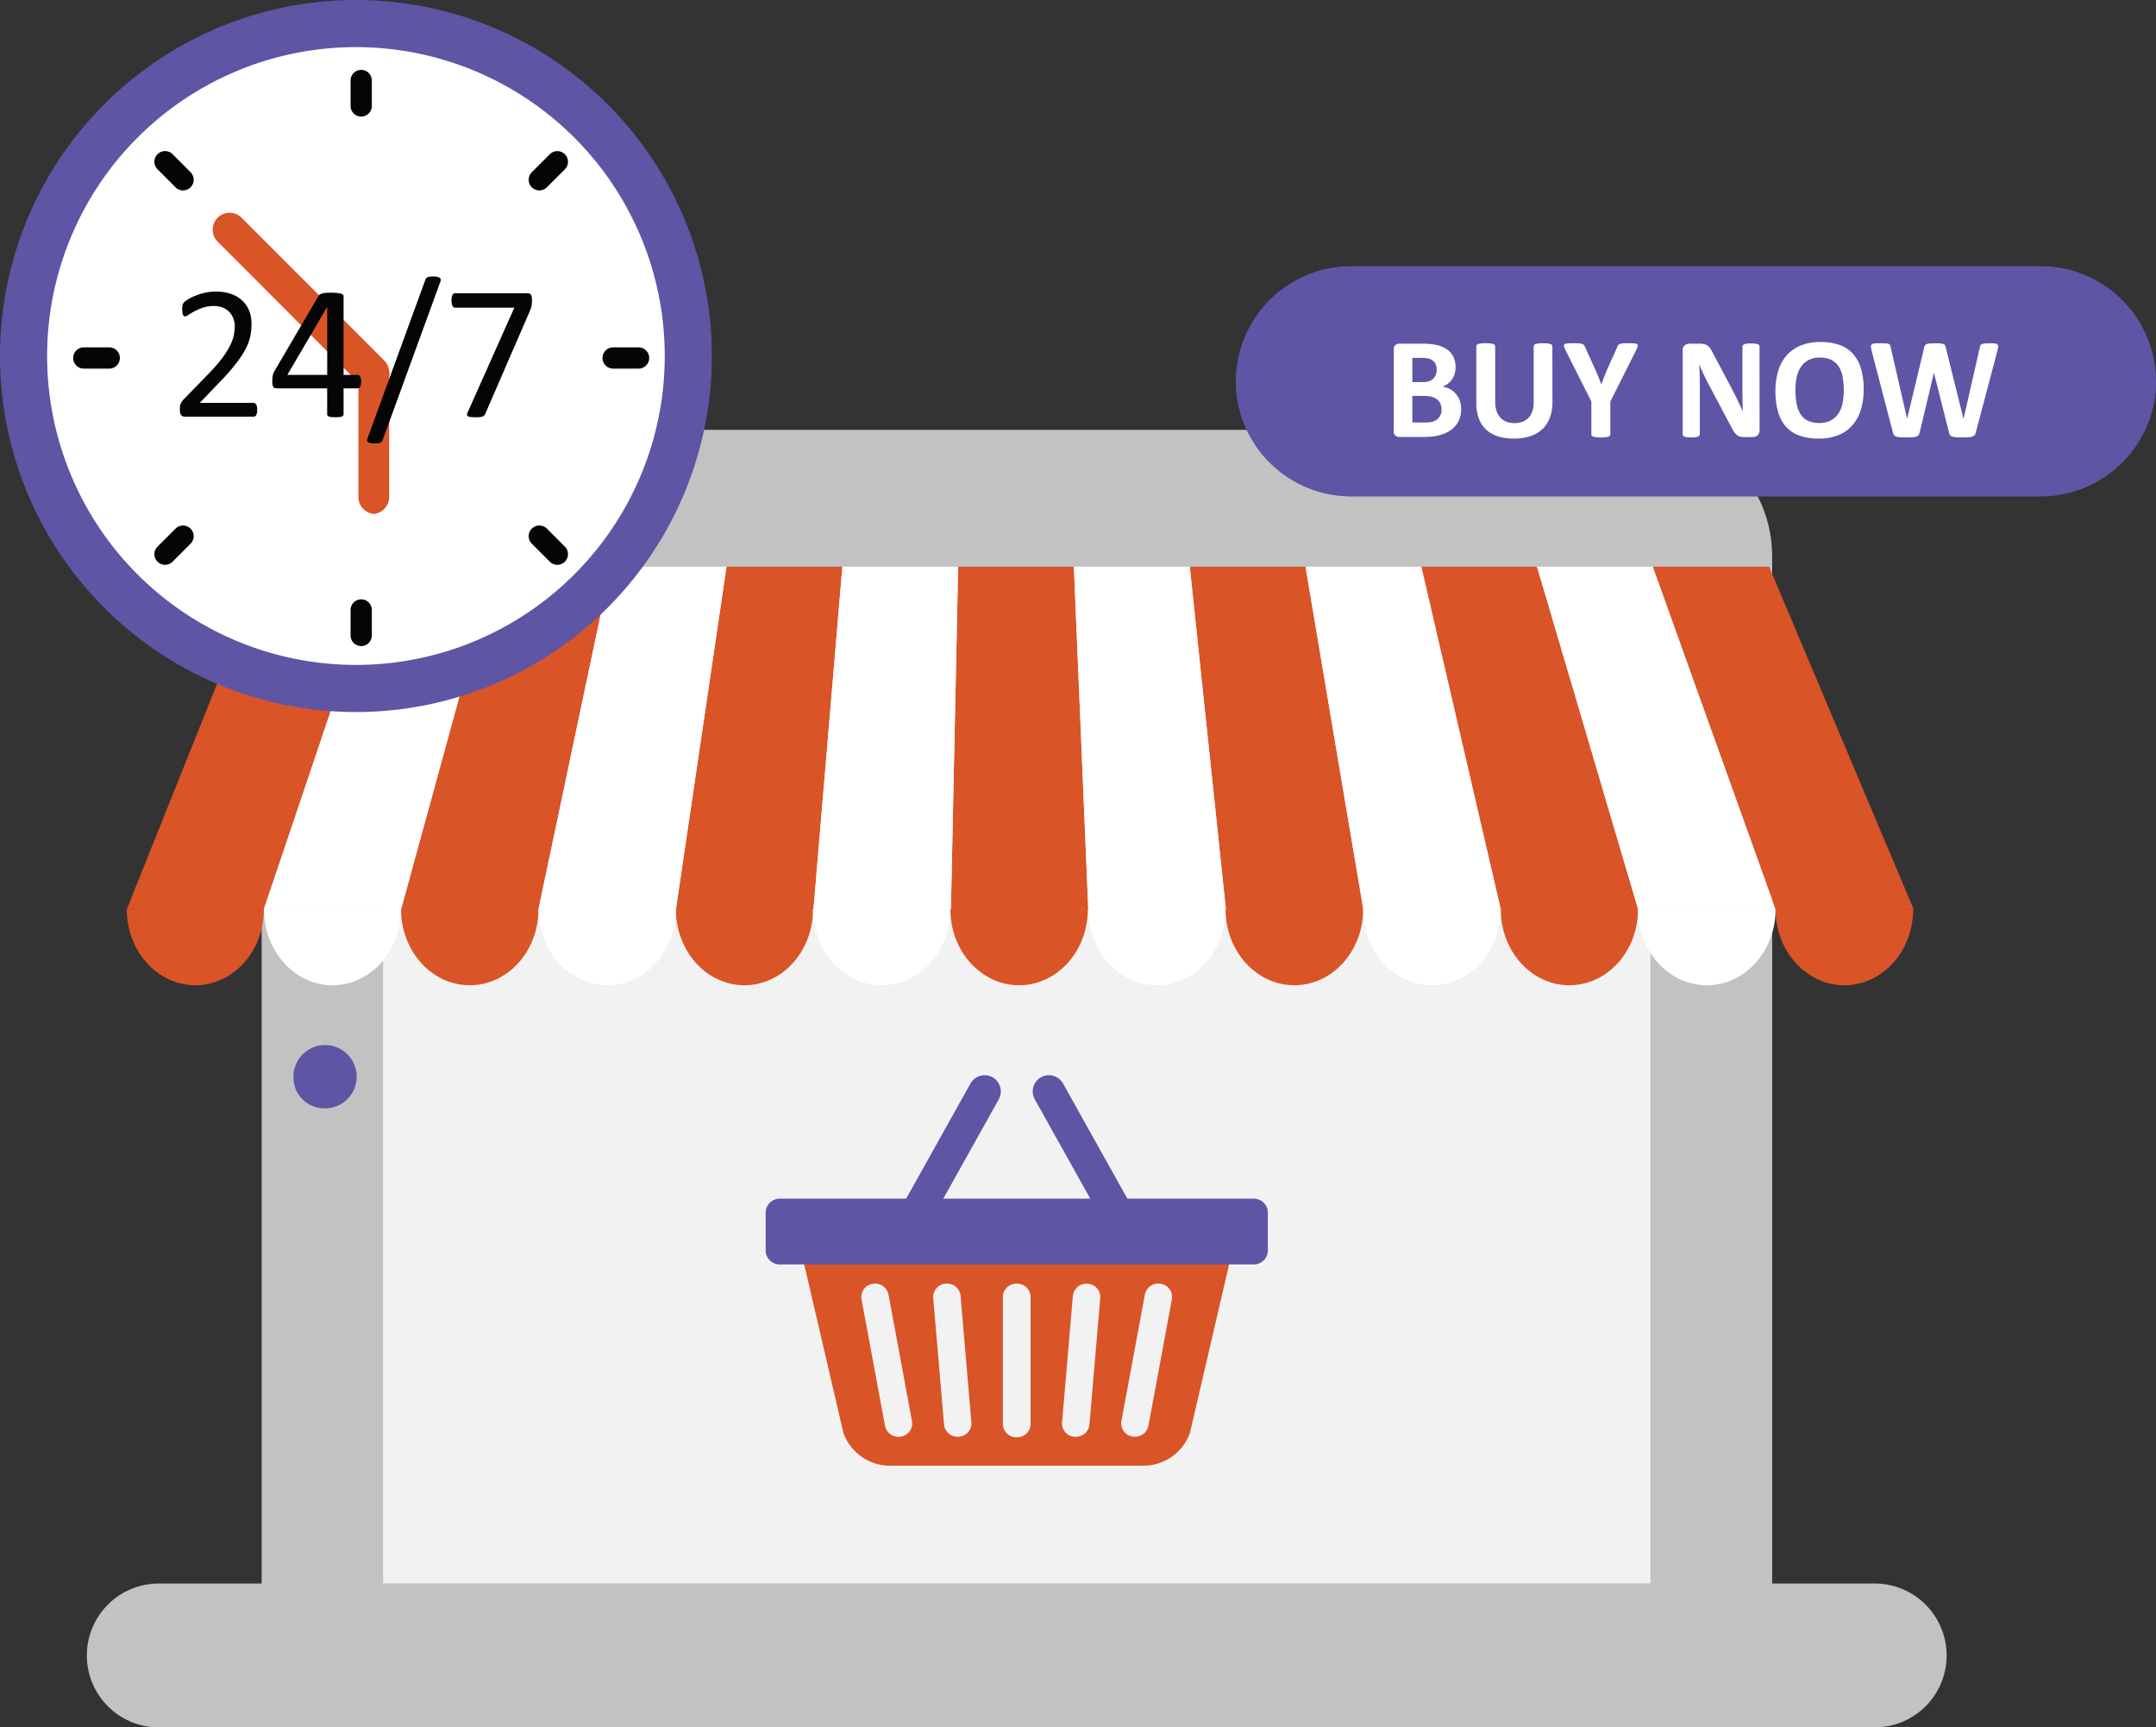 <svg xmlns="http://www.w3.org/2000/svg" width="223.279" height="178.84" viewBox="0 0 223.279 178.84">
  <rect x="0" y="0" width="223.279" height="178.84" fill="#333333" stroke="none"/>
  <g id="v1" transform="translate(-61.542 -59.974)">
    <path id="Path_8473" data-name="Path 8473" d="M201.568,223.506h131.6c6.828,0,12.416,5.9,12.416,13.1V344.044c0,7.206-5.588,13.1-12.416,13.1h-131.6c-6.829,0-12.416-5.895-12.416-13.1V236.608C189.152,229.4,194.74,223.506,201.568,223.506Z" transform="translate(-100.514 -119.027)" fill="#c2c2c2" fill-rule="evenodd"/>
    <path id="Path_8474" data-name="Path 8474" d="M201.1,401.52a3.277,3.277,0,1,0-3.1-3.272A3.2,3.2,0,0,0,201.1,401.52Z" transform="translate(-106.072 -226.799)" fill="#5e55a5" fill-rule="evenodd"/>
    <rect id="Rectangle_1482" data-name="Rectangle 1482" width="131.256" height="105.243" transform="translate(101.211 118.677)" fill="#f2f2f2"/>
    <g id="Group_3730" data-name="Group 3730" transform="translate(74.67 118.648)">
      <g id="Group_3729" data-name="Group 3729">
        <path id="Path_8476" data-name="Path 8476" d="M165.759,261.647h11.956q-1.279,3.8-2.626,7.789-1.385,4.1-2.85,8.437-1.507,4.466-3.1,9.2-1.645,4.872-3.391,10.04H151.552q2.071-5.164,4.023-10.04,1.9-4.728,3.685-9.2,1.733-4.331,3.38-8.437Q164.24,265.447,165.759,261.647Z" transform="translate(-151.552 -261.647)" fill="#d95427" fill-rule="evenodd"/>
        <path id="Path_8477" data-name="Path 8477" d="M447.9,261.647h11.987q.642,3.8,1.315,7.789.69,4.1,1.423,8.437.755,4.466,1.551,9.2c.547,3.245,1.115,6.6,1.7,10.043H451.64q-.546-5.164-1.059-10.04-.5-4.728-.971-9.2c-.3-2.885-.6-5.7-.89-8.437Q448.3,265.447,447.9,261.647Z" transform="translate(-337.811 -261.647)" fill="#d95427" fill-rule="evenodd"/>
        <path id="Path_8478" data-name="Path 8478" d="M309.876,261.647h12q-.319,3.8-.657,7.789-.344,4.1-.712,8.437-.377,4.466-.776,9.2-.412,4.872-.847,10.04H304.637q.764-5.164,1.483-10.04.7-4.728,1.36-9.2.639-4.331,1.247-8.437Q309.317,265.447,309.876,261.647Z" transform="translate(-247.768 -261.647)" fill="#d95427" fill-rule="evenodd"/>
        <path id="Path_8479" data-name="Path 8479" d="M576.969,261.647H589.02l3.285,7.789q1.733,4.1,3.563,8.437,1.889,4.466,3.881,9.2,2.053,4.868,4.243,10.043H589.686q-1.854-5.17-3.6-10.043-1.694-4.724-3.3-9.2-1.552-4.331-3.026-8.437Q578.33,265.447,576.969,261.647Z" transform="translate(-418.933 -261.647)" fill="#d95427" fill-rule="evenodd"/>
        <path id="Path_8480" data-name="Path 8480" d="M237.746,261.647h11.987q-.8,3.8-1.642,7.789-.865,4.1-1.782,8.437-.943,4.466-1.941,9.2-1.028,4.873-2.12,10.04H228.018l2.756-10.04q1.3-4.728,2.522-9.2,1.186-4.331,2.314-8.437Q236.706,265.447,237.746,261.647Z" transform="translate(-199.612 -261.647)" fill="#d95427" fill-rule="evenodd"/>
        <path id="Path_8481" data-name="Path 8481" d="M512.432,261.647h11.987q1.121,3.8,2.3,7.789,1.209,4.1,2.491,8.437,1.318,4.47,2.713,9.2,1.437,4.868,2.968,10.043h-14.23c-.8-3.443-1.58-6.8-2.332-10.043q-1.1-4.724-2.133-9.2-1-4.331-1.957-8.437Q513.312,265.447,512.432,261.647Z" transform="translate(-378.371 -261.647)" fill="#d95427" fill-rule="evenodd"/>
        <path id="Path_8482" data-name="Path 8482" d="M382.051,261.647h11.987q.16,3.8.329,7.789c.114,2.733.233,5.55.355,8.437q.189,4.466.386,9.2.2,4.873.423,10.04H381.3q.111-5.164.214-10.04.1-4.728.192-9.2.093-4.331.182-8.437Q381.972,265.447,382.051,261.647Z" transform="translate(-295.952 -261.647)" fill="#d95427" fill-rule="evenodd"/>
        <path id="Path_8483" data-name="Path 8483" d="M201.729,261.647H213.7q-1.04,3.8-2.136,7.789-1.123,4.1-2.314,8.437-1.226,4.466-2.522,9.2l-2.756,10.04H189.759q1.746-5.164,3.391-10.04,1.6-4.728,3.1-9.2,1.462-4.331,2.85-8.437Q200.448,265.447,201.729,261.647Z" transform="translate(-175.566 -261.647)" fill="#fff" fill-rule="evenodd"/>
        <path id="Path_8484" data-name="Path 8484" d="M480.167,261.647h11.986q.879,3.8,1.809,7.789.95,4.1,1.957,8.437,1.039,4.466,2.133,9.2c.752,3.245,1.532,6.6,2.332,10.043H486.151c-.581-3.443-1.149-6.8-1.7-10.043q-.8-4.724-1.551-9.2-.731-4.331-1.423-8.437Q480.807,265.445,480.167,261.647Z" transform="translate(-358.092 -261.647)" fill="#fff" fill-rule="evenodd"/>
        <path id="Path_8485" data-name="Path 8485" d="M345.987,261.647h11.987q-.08,3.8-.163,7.789-.088,4.1-.182,8.437-.092,4.466-.192,9.2-.1,4.872-.214,10.04h-14.23q.436-5.164.847-10.04.4-4.728.776-9.2.365-4.331.713-8.437Q345.667,265.447,345.987,261.647Z" transform="translate(-271.876 -261.647)" fill="#fff" fill-rule="evenodd"/>
        <path id="Path_8486" data-name="Path 8486" d="M273.812,261.647H285.8q-.559,3.8-1.149,7.789-.605,4.1-1.247,8.437-.659,4.466-1.36,9.2-.719,4.872-1.483,10.04H266.328q1.092-5.164,2.12-10.04,1-4.728,1.941-9.2.912-4.331,1.782-8.437Q273.012,265.447,273.812,261.647Z" transform="translate(-223.691 -261.647)" fill="#fff" fill-rule="evenodd"/>
        <path id="Path_8487" data-name="Path 8487" d="M544.7,261.647h11.987q1.361,3.8,2.792,7.789,1.469,4.1,3.026,8.437,1.6,4.466,3.3,9.2,1.744,4.868,3.6,10.043h-14.23q-1.524-5.17-2.968-10.043-1.393-4.724-2.713-9.2-1.278-4.328-2.491-8.437Q545.823,265.447,544.7,261.647Z" transform="translate(-398.652 -261.647)" fill="#fff" fill-rule="evenodd"/>
        <path id="Path_8488" data-name="Path 8488" d="M415.588,261.647h12q.4,3.8.821,7.789c.288,2.734.587,5.552.89,8.437q.471,4.47.971,9.2.513,4.873,1.059,10.04h-14.25q-.217-5.164-.423-10.04-.2-4.728-.386-9.2c-.121-2.887-.241-5.7-.355-8.437Q415.749,265.445,415.588,261.647Z" transform="translate(-317.503 -261.647)" fill="#fff" fill-rule="evenodd"/>
      </g>
      <path id="Path_8489" data-name="Path 8489" d="M151.552,357.119c0,4.345,3.18,7.866,7.1,7.866s7.1-3.521,7.1-7.866H151.552Z" transform="translate(-151.552 -321.653)" fill="#d95427" fill-rule="evenodd"/>
      <path id="Path_8490" data-name="Path 8490" d="M189.8,357.119c0,4.345,3.18,7.866,7.1,7.866s7.1-3.521,7.1-7.866H189.8Z" transform="translate(-175.589 -321.653)" fill="#fff" fill-rule="evenodd"/>
      <path id="Path_8491" data-name="Path 8491" d="M304.637,357.119c0,4.345,3.18,7.866,7.1,7.866s7.1-3.521,7.1-7.866h-14.2Z" transform="translate(-247.768 -321.653)" fill="#d95427" fill-rule="evenodd"/>
      <path id="Path_8492" data-name="Path 8492" d="M419.609,357.119c0,4.345,3.184,7.866,7.108,7.866s7.109-3.521,7.109-7.866H419.609Z" transform="translate(-320.03 -321.653)" fill="#fff" fill-rule="evenodd"/>
      <path id="Path_8493" data-name="Path 8493" d="M534.588,357.119c0,4.345,3.18,7.866,7.107,7.866s7.108-3.521,7.108-7.866H534.588Z" transform="translate(-392.296 -321.653)" fill="#d95427" fill-rule="evenodd"/>
      <path id="Path_8494" data-name="Path 8494" d="M228.018,357.119c0,4.345,3.186,7.866,7.115,7.866s7.116-3.521,7.116-7.866H228.018Z" transform="translate(-199.612 -321.653)" fill="#d95427" fill-rule="evenodd"/>
      <path id="Path_8495" data-name="Path 8495" d="M342.856,357.119c0,4.345,3.186,7.866,7.117,7.866s7.116-3.521,7.116-7.866H342.856Z" transform="translate(-271.79 -321.653)" fill="#fff" fill-rule="evenodd"/>
      <path id="Path_8496" data-name="Path 8496" d="M457.877,357.119c0,4.345,3.19,7.866,7.123,7.866s7.124-3.521,7.124-7.866H457.877Z" transform="translate(-344.082 -321.653)" fill="#d95427" fill-rule="evenodd"/>
      <path id="Path_8497" data-name="Path 8497" d="M572.85,357.119c0,4.345,3.19,7.866,7.125,7.866s7.124-3.521,7.124-7.866H572.85Z" transform="translate(-416.344 -321.653)" fill="#fff" fill-rule="evenodd"/>
      <path id="Path_8498" data-name="Path 8498" d="M266.328,357.119c0,4.345,3.185,7.866,7.116,7.866s7.115-3.521,7.115-7.866H266.328Z" transform="translate(-223.691 -321.653)" fill="#fff" fill-rule="evenodd"/>
      <path id="Path_8499" data-name="Path 8499" d="M381.168,357.119c0,4.345,3.186,7.866,7.114,7.866s7.116-3.521,7.116-7.866H381.168Z" transform="translate(-295.869 -321.653)" fill="#d95427" fill-rule="evenodd"/>
      <path id="Path_8500" data-name="Path 8500" d="M496.229,357.119c0,4.345,3.192,7.866,7.125,7.866s7.125-3.521,7.125-7.866h-14.25Z" transform="translate(-368.187 -321.653)" fill="#fff" fill-rule="evenodd"/>
      <path id="Path_8501" data-name="Path 8501" d="M611.205,357.119c0,4.345,3.19,7.866,7.124,7.866s7.124-3.521,7.124-7.866H611.205Z" transform="translate(-440.451 -321.653)" fill="#d95427" fill-rule="evenodd"/>
    </g>
    <path id="Rectangle_1483" data-name="Rectangle 1483" d="M7.446,0h177.71A7.447,7.447,0,0,1,192.6,7.447v0a7.447,7.447,0,0,1-7.447,7.447H7.447A7.447,7.447,0,0,1,0,7.448v0A7.446,7.446,0,0,1,7.446,0Z" transform="translate(70.537 223.921)" fill="#c2c2c2"/>
    <g id="Group_3734" data-name="Group 3734" transform="translate(140.836 171.296)">
      <g id="Group_3732" data-name="Group 3732" transform="translate(12.98)">
        <path id="Path_8512" data-name="Path 8512" d="M375.117,403.583h0a1.684,1.684,0,0,1,.646,2.282l-8.021,14.353a1.682,1.682,0,0,1-2.282.645h0a1.683,1.683,0,0,1-.647-2.282l8.021-14.353A1.682,1.682,0,0,1,375.117,403.583Z" transform="translate(-364.603 -403.371)" fill="#5e55a5" fill-rule="evenodd"/>
        <path id="Path_8513" data-name="Path 8513" d="M404.96,403.583h0a1.682,1.682,0,0,0-.644,2.282l8.021,14.353a1.681,1.681,0,0,0,2.281.645h0a1.68,1.68,0,0,0,.647-2.282l-8.021-14.353A1.682,1.682,0,0,0,404.96,403.583Z" transform="translate(-389.428 -403.371)" fill="#5e55a5" fill-rule="evenodd"/>
      </g>
      <path id="Path_8514" data-name="Path 8514" d="M340.131,454.828a3.444,3.444,0,0,0,.107.482l4.058,17.448a5.135,5.135,0,0,0,4.663,3.38h26.555a5.13,5.13,0,0,0,4.662-3.38l4.06-17.448a3.345,3.345,0,0,0,.107-.482Zm10.118,18.3h0a1.446,1.446,0,0,1-.253.021,1.406,1.406,0,0,1-1.394-1.127L346.168,458.9a1.373,1.373,0,0,1,1.147-1.588,1.417,1.417,0,0,1,1.647,1.106l2.435,13.122a1.372,1.372,0,0,1-1.147,1.588Zm6,.017h0c-.039,0-.081,0-.12,0a1.4,1.4,0,0,1-1.413-1.253l-1.122-13.123a1.386,1.386,0,0,1,1.3-1.477,1.406,1.406,0,0,1,1.532,1.25l1.121,13.12a1.385,1.385,0,0,1-1.3,1.479Zm7.43-1.314h0a1.394,1.394,0,0,1-1.418,1.367l-.019,0-.016,0a1.4,1.4,0,0,1-1.422-1.367V458.658a1.4,1.4,0,0,1,1.422-1.369l.016,0,.019,0a1.4,1.4,0,0,1,1.418,1.369V471.83Zm6.092.064h0a1.4,1.4,0,0,1-1.414,1.253c-.039,0-.081,0-.12,0a1.385,1.385,0,0,1-1.3-1.479l1.12-13.12a1.408,1.408,0,0,1,1.535-1.25,1.384,1.384,0,0,1,1.3,1.477l-1.12,13.123Zm8.542-13h0l-2.434,13.121a1.409,1.409,0,0,1-1.4,1.127,1.44,1.44,0,0,1-.251-.021,1.375,1.375,0,0,1-1.148-1.588l2.435-13.122a1.416,1.416,0,0,1,1.647-1.106A1.373,1.373,0,0,1,378.307,458.9Z" transform="translate(-336.242 -435.713)" fill="#d95427" fill-rule="evenodd"/>
      <path id="Path_8515" data-name="Path 8515" d="M424.557,443.853a1.6,1.6,0,1,0,1.6-1.6A1.6,1.6,0,0,0,424.557,443.853Z" transform="translate(-389.305 -427.812)" fill="#413f42" fill-rule="evenodd"/>
      <path id="Path_8516" data-name="Path 8516" d="M380.075,437.779h-48.82a1.477,1.477,0,0,0-1.592,1.325v4.157a1.476,1.476,0,0,0,1.592,1.324h48.82a1.477,1.477,0,0,0,1.594-1.324V439.1A1.478,1.478,0,0,0,380.075,437.779Z" transform="translate(-329.663 -424.997)" fill="#5e55a5" fill-rule="evenodd"/>
      <path id="Path_8517" data-name="Path 8517" d="M369.357,446.553a1.6,1.6,0,0,1-3.194,0Z" transform="translate(-352.604 -430.512)" fill="#505254" fill-rule="evenodd"/>
      <g id="Group_3733" data-name="Group 3733" transform="translate(13.559 14.647)">
        <path id="Path_8518" data-name="Path 8518" d="M369.357,444.4a1.6,1.6,0,1,1-1.6-1.6A1.6,1.6,0,0,1,369.357,444.4Z" transform="translate(-366.163 -442.8)" fill="#5e55a5" fill-rule="evenodd"/>
        <path id="Path_8519" data-name="Path 8519" d="M427.3,444.785a1.6,1.6,0,1,1-1.6-1.6A1.6,1.6,0,0,1,427.3,444.785Z" transform="translate(-402.579 -443.044)" fill="#5e55a5" fill-rule="evenodd"/>
      </g>
    </g>
    <g id="Group_3743" data-name="Group 3743" transform="translate(61.542 59.974)">
      <g id="Group_3742" data-name="Group 3742">
        <path id="Path_8520" data-name="Path 8520" d="M189.931,140.565a36.86,36.86,0,1,0-36.859,36.859A36.859,36.859,0,0,0,189.931,140.565Z" transform="translate(-116.212 -103.704)" fill="#5e55a5" fill-rule="evenodd"/>
        <g id="Group_3735" data-name="Group 3735" transform="translate(4.88 4.881)">
          <path id="Path_8521" data-name="Path 8521" d="M193.31,148.822a31.981,31.981,0,1,0-31.982,31.98A31.98,31.98,0,0,0,193.31,148.822Z" transform="translate(-129.348 -116.842)" fill="#fff" fill-rule="evenodd"/>
        </g>
        <g id="Group_3736" data-name="Group 3736" transform="translate(22.007 22.01)">
          <path id="Path_8522" data-name="Path 8522" d="M192,181.265a1.762,1.762,0,0,1-1.239-.513l-14.789-14.806a1.752,1.752,0,0,1,2.476-2.479l14.793,14.8a1.754,1.754,0,0,1-1.24,2.995Z" transform="translate(-175.453 -162.952)" fill="#d95427" fill-rule="evenodd"/>
        </g>
        <g id="Group_3737" data-name="Group 3737" transform="translate(37.119 37.135)">
          <path id="Path_8523" data-name="Path 8523" d="M217.725,219.745a1.783,1.783,0,0,1-1.591-1.928V205.6a1.622,1.622,0,1,1,3.184,0v12.216A1.781,1.781,0,0,1,217.725,219.745Z" transform="translate(-216.134 -203.669)" fill="#d95427" fill-rule="evenodd"/>
        </g>
        <g id="Group_3738" data-name="Group 3738" transform="translate(36.303 7.232)">
          <path id="Path_8524" data-name="Path 8524" d="M216.141,126.909a1.1,1.1,0,1,1-2.2,0v-2.635a1.1,1.1,0,1,1,2.2,0Z" transform="translate(-213.937 -123.172)" fill="#050505" fill-rule="evenodd"/>
          <path id="Path_8525" data-name="Path 8525" d="M216.141,274.475a1.1,1.1,0,0,1-2.2,0v-2.636a1.1,1.1,0,1,1,2.2,0Z" transform="translate(-213.937 -215.918)" fill="#050505" fill-rule="evenodd"/>
        </g>
        <g id="Group_3739" data-name="Group 3739" transform="translate(7.578 35.959)">
          <path id="Path_8526" data-name="Path 8526" d="M285.276,202.706a1.1,1.1,0,0,1,0-2.2h2.635a1.1,1.1,0,1,1,0,2.2Z" transform="translate(-229.357 -200.501)" fill="#050505" fill-rule="evenodd"/>
          <path id="Path_8527" data-name="Path 8527" d="M137.711,202.706a1.1,1.1,0,0,1,0-2.2h2.635a1.1,1.1,0,1,1,0,2.2Z" transform="translate(-136.61 -200.501)" fill="#050505" fill-rule="evenodd"/>
        </g>
        <g id="Group_3740" data-name="Group 3740" transform="translate(15.99 15.646)">
          <path id="Path_8528" data-name="Path 8528" d="M265.483,149.566a1.1,1.1,0,0,1-1.559-1.558l1.864-1.864a1.1,1.1,0,0,1,1.559,1.559Z" transform="translate(-224.839 -145.822)" fill="#050505" fill-rule="evenodd"/>
          <path id="Path_8529" data-name="Path 8529" d="M161.138,253.911a1.1,1.1,0,0,1-1.559-1.559l1.864-1.864A1.1,1.1,0,0,1,163,252.047Z" transform="translate(-159.255 -211.404)" fill="#050505" fill-rule="evenodd"/>
        </g>
        <g id="Group_3741" data-name="Group 3741" transform="translate(15.99 15.646)">
          <path id="Path_8530" data-name="Path 8530" d="M263.923,252.047a1.1,1.1,0,0,1,1.56-1.56l1.863,1.864a1.1,1.1,0,0,1-1.56,1.559Z" transform="translate(-224.838 -211.403)" fill="#050505" fill-rule="evenodd"/>
          <path id="Path_8531" data-name="Path 8531" d="M159.578,147.7a1.1,1.1,0,0,1,1.559-1.559L163,148.007a1.1,1.1,0,0,1-1.559,1.561Z" transform="translate(-159.255 -145.822)" fill="#050505" fill-rule="evenodd"/>
        </g>
      </g>
      <path id="Path_8532" data-name="Path 8532" d="M174.361,197.185a1.8,1.8,0,0,1-.023.314.888.888,0,0,1-.071.232.306.306,0,0,1-.118.138.3.3,0,0,1-.161.044h-7.068a.775.775,0,0,1-.243-.033.427.427,0,0,1-.176-.114.472.472,0,0,1-.111-.226,1.6,1.6,0,0,1-.033-.363,3.37,3.37,0,0,1,.017-.345.851.851,0,0,1,.064-.262,1.645,1.645,0,0,1,.127-.225,1.813,1.813,0,0,1,.2-.24l2.553-2.628a16.372,16.372,0,0,0,1.422-1.63,8.609,8.609,0,0,0,.825-1.315,4.4,4.4,0,0,0,.382-1.075,5.061,5.061,0,0,0,.091-.909,2.263,2.263,0,0,0-.142-.8,2.018,2.018,0,0,0-.414-.668,1.894,1.894,0,0,0-.677-.455,2.448,2.448,0,0,0-.936-.168,3.479,3.479,0,0,0-1.116.168,5.8,5.8,0,0,0-.866.368,6.848,6.848,0,0,0-.62.367.8.8,0,0,1-.37.169.215.215,0,0,1-.128-.041.273.273,0,0,1-.091-.128.992.992,0,0,1-.058-.236,2.83,2.83,0,0,1-.02-.358c0-.1,0-.182.01-.256a.877.877,0,0,1,.034-.188.779.779,0,0,1,.064-.149.933.933,0,0,1,.158-.172,3.673,3.673,0,0,1,.411-.279,4.382,4.382,0,0,1,.731-.35,6.537,6.537,0,0,1,.967-.294,5.194,5.194,0,0,1,1.109-.117,4.585,4.585,0,0,1,1.623.263,3.2,3.2,0,0,1,1.156.714,2.932,2.932,0,0,1,.688,1.055,3.584,3.584,0,0,1,.224,1.282,7.332,7.332,0,0,1-.106,1.221,5.147,5.147,0,0,1-.459,1.313,9.917,9.917,0,0,1-1.014,1.57,22.334,22.334,0,0,1-1.755,1.991l-2.022,2.113h5.56a.29.29,0,0,1,.151.043.37.37,0,0,1,.129.132.664.664,0,0,1,.081.221A1.734,1.734,0,0,1,174.361,197.185Z" transform="translate(-147.728 -154.773)" fill="#050505" fill-rule="evenodd"/>
      <path id="Path_8533" data-name="Path 8533" d="M201.332,194.489a1.137,1.137,0,0,1-.1.512.306.306,0,0,1-.277.185h-1.442v2.685a.219.219,0,0,1-.04.134.332.332,0,0,1-.141.094,1.334,1.334,0,0,1-.265.058,3.892,3.892,0,0,1-.415.019,3.78,3.78,0,0,1-.408-.019,1.23,1.23,0,0,1-.26-.058.3.3,0,0,1-.131-.094.239.239,0,0,1-.038-.134v-2.685H192.59a.526.526,0,0,1-.2-.03.322.322,0,0,1-.145-.108.5.5,0,0,1-.088-.227,2.409,2.409,0,0,1-.024-.383c0-.125,0-.237.011-.334a1.56,1.56,0,0,1,.04-.27,1,1,0,0,1,.078-.235,1.948,1.948,0,0,1,.117-.243l4.555-7.767a.443.443,0,0,1,.149-.138.774.774,0,0,1,.247-.1,2.05,2.05,0,0,1,.37-.057c.147-.01.323-.014.525-.014a5.335,5.335,0,0,1,.576.025,3.125,3.125,0,0,1,.4.063.7.7,0,0,1,.232.106.193.193,0,0,1,.08.155v8.162h1.442a.306.306,0,0,1,.269.172,1.012,1.012,0,0,1,.106.525Zm-3.515-7.714H197.8l-4.11,7.017h4.13Z" transform="translate(-163.932 -154.977)" fill="#050505" fill-rule="evenodd"/>
      <path id="Path_8534" data-name="Path 8534" d="M220.166,197.654a.562.562,0,0,1-.1.2.36.36,0,0,1-.162.114,1.061,1.061,0,0,1-.242.059,2.651,2.651,0,0,1-.351.019,2,2,0,0,1-.408-.033.688.688,0,0,1-.252-.1.246.246,0,0,1-.108-.155.353.353,0,0,1,.04-.223l5.97-16.377a.552.552,0,0,1,.1-.2.424.424,0,0,1,.158-.118.76.76,0,0,1,.239-.06,3.475,3.475,0,0,1,.357-.014,1.963,1.963,0,0,1,.4.033.721.721,0,0,1,.247.1.224.224,0,0,1,.108.159.423.423,0,0,1-.027.225Z" transform="translate(-180.523 -152.139)" fill="#050505" fill-rule="evenodd"/>
      <path id="Path_8535" data-name="Path 8535" d="M250.418,186.176c0,.121,0,.225-.012.324s-.025.188-.041.275a1.77,1.77,0,0,1-.071.26c-.026.081-.064.169-.1.26l-4.6,10.6a.625.625,0,0,1-.124.194.516.516,0,0,1-.188.117,1,1,0,0,1-.29.059c-.118.012-.264.014-.435.014a3.615,3.615,0,0,1-.522-.029.626.626,0,0,1-.274-.1.169.169,0,0,1-.073-.155.7.7,0,0,1,.071-.222l4.834-10.838h-6.129a.3.3,0,0,1-.278-.2,1.292,1.292,0,0,1-.095-.555,1.878,1.878,0,0,1,.024-.326.957.957,0,0,1,.074-.234.406.406,0,0,1,.118-.138.285.285,0,0,1,.157-.044h7.442a.869.869,0,0,1,.241.03.247.247,0,0,1,.158.119.706.706,0,0,1,.084.228A1.656,1.656,0,0,1,250.418,186.176Z" transform="translate(-195.328 -155.079)" fill="#050505" fill-rule="evenodd"/>
    </g>
    <g id="Group_3744" data-name="Group 3744" transform="translate(189.528 87.532)">
      <path id="Path_8536" data-name="Path 8536" d="M544.121,201.709H472.65A11.946,11.946,0,0,1,460.739,189.8h0a11.946,11.946,0,0,1,11.911-11.913h71.471a11.946,11.946,0,0,1,11.91,11.913h0A11.946,11.946,0,0,1,544.121,201.709Z" transform="translate(-460.739 -177.885)" fill="#5e55a5" fill-rule="evenodd"/>
      <path id="Path_8537" data-name="Path 8537" d="M556.032,209.953H460.739a11.946,11.946,0,0,0,11.911,11.911h71.471A11.946,11.946,0,0,0,556.032,209.953Z" transform="translate(-460.739 -198.04)" fill="#5e55a5" fill-rule="evenodd"/>
    </g>
    <path id="Path_8538" data-name="Path 8538" d="M511.744,206.249a2.943,2.943,0,0,1-.142.934,2.551,2.551,0,0,1-.39.738,2.661,2.661,0,0,1-.6.553,3.6,3.6,0,0,1-.764.382,4.618,4.618,0,0,1-.892.219,7.1,7.1,0,0,1-1.054.071h-2.564a.616.616,0,0,1-.413-.145.6.6,0,0,1-.167-.475V200.11a.6.6,0,0,1,.167-.474.614.614,0,0,1,.413-.145h2.42a6.5,6.5,0,0,1,1.5.15,2.942,2.942,0,0,1,1.034.451,1.947,1.947,0,0,1,.644.763,2.444,2.444,0,0,1,.225,1.087,2.346,2.346,0,0,1-.09.66,1.929,1.929,0,0,1-.26.562,1.9,1.9,0,0,1-.423.448,2.085,2.085,0,0,1-.567.313,2.637,2.637,0,0,1,.759.263,2.122,2.122,0,0,1,.6.481,2.234,2.234,0,0,1,.408.691,2.511,2.511,0,0,1,.151.889Zm-2.535-4.069a1.439,1.439,0,0,0-.092-.522.922.922,0,0,0-.267-.383,1.244,1.244,0,0,0-.451-.235,2.615,2.615,0,0,0-.724-.082h-.988v2.506h1.093a1.819,1.819,0,0,0,.676-.1,1.112,1.112,0,0,0,.67-.684,1.537,1.537,0,0,0,.084-.5Zm.5,4.14a1.564,1.564,0,0,0-.11-.6,1.145,1.145,0,0,0-.33-.444,1.481,1.481,0,0,0-.549-.278,3.288,3.288,0,0,0-.873-.1h-1.161v2.749H508.1a2.327,2.327,0,0,0,.689-.086,1.389,1.389,0,0,0,.483-.254,1.166,1.166,0,0,0,.32-.418A1.321,1.321,0,0,0,509.711,206.32Z" transform="translate(-298.88 -103.933)" fill="#fff" fill-rule="evenodd"/>
    <path id="Path_8539" data-name="Path 8539" d="M535.656,205.472a4.5,4.5,0,0,1-.263,1.586,3.114,3.114,0,0,1-.767,1.186,3.319,3.319,0,0,1-1.252.738,5.284,5.284,0,0,1-1.716.255,5.444,5.444,0,0,1-1.632-.227,3.2,3.2,0,0,1-1.226-.69,2.99,2.99,0,0,1-.763-1.153,4.481,4.481,0,0,1-.265-1.614v-5.871a.224.224,0,0,1,.046-.135.323.323,0,0,1,.158-.1,1.714,1.714,0,0,1,.3-.059,4.086,4.086,0,0,1,.476-.022,4.007,4.007,0,0,1,.466.022,1.594,1.594,0,0,1,.3.059.382.382,0,0,1,.159.1.208.208,0,0,1,.049.135v5.7a3.138,3.138,0,0,0,.142,1,1.827,1.827,0,0,0,.407.7,1.664,1.664,0,0,0,.634.416,2.373,2.373,0,0,0,.826.137,2.263,2.263,0,0,0,.826-.143,1.674,1.674,0,0,0,.623-.412,1.93,1.93,0,0,0,.391-.672,2.794,2.794,0,0,0,.137-.909v-5.815a.223.223,0,0,1,.046-.135.325.325,0,0,1,.154-.1,1.648,1.648,0,0,1,.3-.059,4.189,4.189,0,0,1,.473-.022,4.036,4.036,0,0,1,.467.022,1.6,1.6,0,0,1,.293.059.321.321,0,0,1,.156.1.227.227,0,0,1,.047.135Z" transform="translate(-313.341 -103.856)" fill="#fff" fill-rule="evenodd"/>
    <path id="Path_8540" data-name="Path 8540" d="M557.005,205.405v3.4a.2.2,0,0,1-.049.135.343.343,0,0,1-.159.1,1.667,1.667,0,0,1-.3.059,4.19,4.19,0,0,1-.474.023,4.147,4.147,0,0,1-.478-.023,1.8,1.8,0,0,1-.3-.059.315.315,0,0,1-.161-.1.22.22,0,0,1-.045-.135v-3.4l-2.644-5.26a2.547,2.547,0,0,1-.183-.429.213.213,0,0,1,.045-.232.555.555,0,0,1,.315-.1c.153-.013.368-.017.639-.017.23,0,.412,0,.547.016a1.227,1.227,0,0,1,.324.055.406.406,0,0,1,.176.107,1.163,1.163,0,0,1,.108.172l1.079,2.373c.1.229.208.471.311.723s.205.52.312.8h.016c.1-.27.191-.529.29-.784s.2-.493.29-.723l1.062-2.357a.575.575,0,0,1,.094-.191.383.383,0,0,1,.17-.117,1.082,1.082,0,0,1,.3-.058c.128-.011.3-.016.514-.016.281,0,.5,0,.66.017a.558.558,0,0,1,.32.1.215.215,0,0,1,.041.236,2.6,2.6,0,0,1-.179.425Z" transform="translate(-328.693 -103.856)" fill="#fff" fill-rule="evenodd"/>
    <path id="Path_8541" data-name="Path 8541" d="M593.276,208.408a.777.777,0,0,1-.06.308.644.644,0,0,1-.163.224.609.609,0,0,1-.237.129.962.962,0,0,1-.279.042H591.7a1.806,1.806,0,0,1-.454-.052.923.923,0,0,1-.349-.191,1.525,1.525,0,0,1-.31-.374,6.511,6.511,0,0,1-.338-.609l-2.395-4.514c-.14-.269-.281-.56-.426-.871s-.273-.614-.388-.906h-.014c.019.359.036.715.045,1.072s.016.723.016,1.1v5.055a.233.233,0,0,1-.043.134.31.31,0,0,1-.14.1,1.09,1.09,0,0,1-.273.064,3.556,3.556,0,0,1-.44.023,3.515,3.515,0,0,1-.437-.023,1,1,0,0,1-.266-.064.257.257,0,0,1-.134-.1.241.241,0,0,1-.039-.134v-8.678a.652.652,0,0,1,.207-.526.745.745,0,0,1,.5-.176h1.051a1.921,1.921,0,0,1,.48.049.992.992,0,0,1,.346.16,1.2,1.2,0,0,1,.287.31,3.822,3.822,0,0,1,.276.49l1.876,3.53c.108.214.217.426.324.632s.213.412.307.619.2.41.291.609.189.4.279.6h.006c-.014-.349-.028-.713-.035-1.09s-.01-.742-.01-1.085v-4.532a.228.228,0,0,1,.045-.135.361.361,0,0,1,.148-.1.95.95,0,0,1,.276-.064,4.28,4.28,0,0,1,.441-.017,4.123,4.123,0,0,1,.429.017.811.811,0,0,1,.263.064.309.309,0,0,1,.129.1.252.252,0,0,1,.04.135Z" transform="translate(-349.509 -103.883)" fill="#fff" fill-rule="evenodd"/>
    <path id="Path_8542" data-name="Path 8542" d="M620.306,203.924a7.137,7.137,0,0,1-.3,2.147,4.3,4.3,0,0,1-.888,1.606,3.83,3.83,0,0,1-1.456,1.009,5.408,5.408,0,0,1-2.013.346,5.914,5.914,0,0,1-1.961-.3,3.385,3.385,0,0,1-1.4-.9,3.831,3.831,0,0,1-.838-1.536,7.7,7.7,0,0,1-.281-2.207,6.926,6.926,0,0,1,.3-2.106,4.285,4.285,0,0,1,.888-1.591,3.852,3.852,0,0,1,1.457-1.006,5.371,5.371,0,0,1,2.019-.351,5.927,5.927,0,0,1,1.935.289,3.4,3.4,0,0,1,1.4.9,3.905,3.905,0,0,1,.85,1.522,7.369,7.369,0,0,1,.287,2.174Zm-2.062.1a7.4,7.4,0,0,0-.12-1.383,3,3,0,0,0-.4-1.067,1.966,1.966,0,0,0-.765-.688,2.627,2.627,0,0,0-1.191-.241,2.424,2.424,0,0,0-1.2.273,2.223,2.223,0,0,0-.786.728,2.984,2.984,0,0,0-.419,1.062,6.522,6.522,0,0,0-.121,1.288,7.746,7.746,0,0,0,.118,1.421,3.1,3.1,0,0,0,.4,1.08,1.872,1.872,0,0,0,.759.683,2.73,2.73,0,0,0,1.2.234,2.415,2.415,0,0,0,1.2-.27,2.154,2.154,0,0,0,.786-.731,3.035,3.035,0,0,0,.419-1.076A6.662,6.662,0,0,0,618.244,204.024Z" transform="translate(-365.759 -103.65)" fill="#fff" fill-rule="evenodd"/>
    <path id="Path_8543" data-name="Path 8543" d="M648.641,208.57a.811.811,0,0,1-.124.288.459.459,0,0,1-.235.162,1.512,1.512,0,0,1-.4.077c-.166.012-.374.017-.626.017-.282,0-.512-.005-.684-.017a1.451,1.451,0,0,1-.407-.077.416.416,0,0,1-.217-.162.913.913,0,0,1-.1-.288l-1.546-6.12h-.016l-1.461,6.12a.87.87,0,0,1-.1.28.435.435,0,0,1-.211.168,1.305,1.305,0,0,1-.394.079c-.167.012-.389.017-.66.017-.29,0-.521-.005-.691-.017a1.456,1.456,0,0,1-.406-.077.422.422,0,0,1-.217-.162.986.986,0,0,1-.11-.288l-2.192-8.425a2.433,2.433,0,0,1-.074-.422.275.275,0,0,1,.084-.234.533.533,0,0,1,.306-.1c.142-.013.339-.017.592-.017.233,0,.416,0,.553.01a1.045,1.045,0,0,1,.309.053.255.255,0,0,1,.142.119.905.905,0,0,1,.058.219l1.7,7.4h.008l1.759-7.344a.88.88,0,0,1,.079-.231.3.3,0,0,1,.162-.137,1.091,1.091,0,0,1,.319-.069c.133-.013.312-.017.538-.017s.428,0,.57.016a1.023,1.023,0,0,1,.329.063.355.355,0,0,1,.168.137.738.738,0,0,1,.081.239l1.823,7.344h.016l1.681-7.374a1.234,1.234,0,0,1,.058-.205.27.27,0,0,1,.142-.133.958.958,0,0,1,.3-.069c.13-.013.311-.017.545-.017s.393,0,.514.017a.418.418,0,0,1,.265.1.3.3,0,0,1,.072.241,2.6,2.6,0,0,1-.081.438Z" transform="translate(-382.472 -103.856)" fill="#fff" fill-rule="evenodd"/>
  </g>
</svg>
